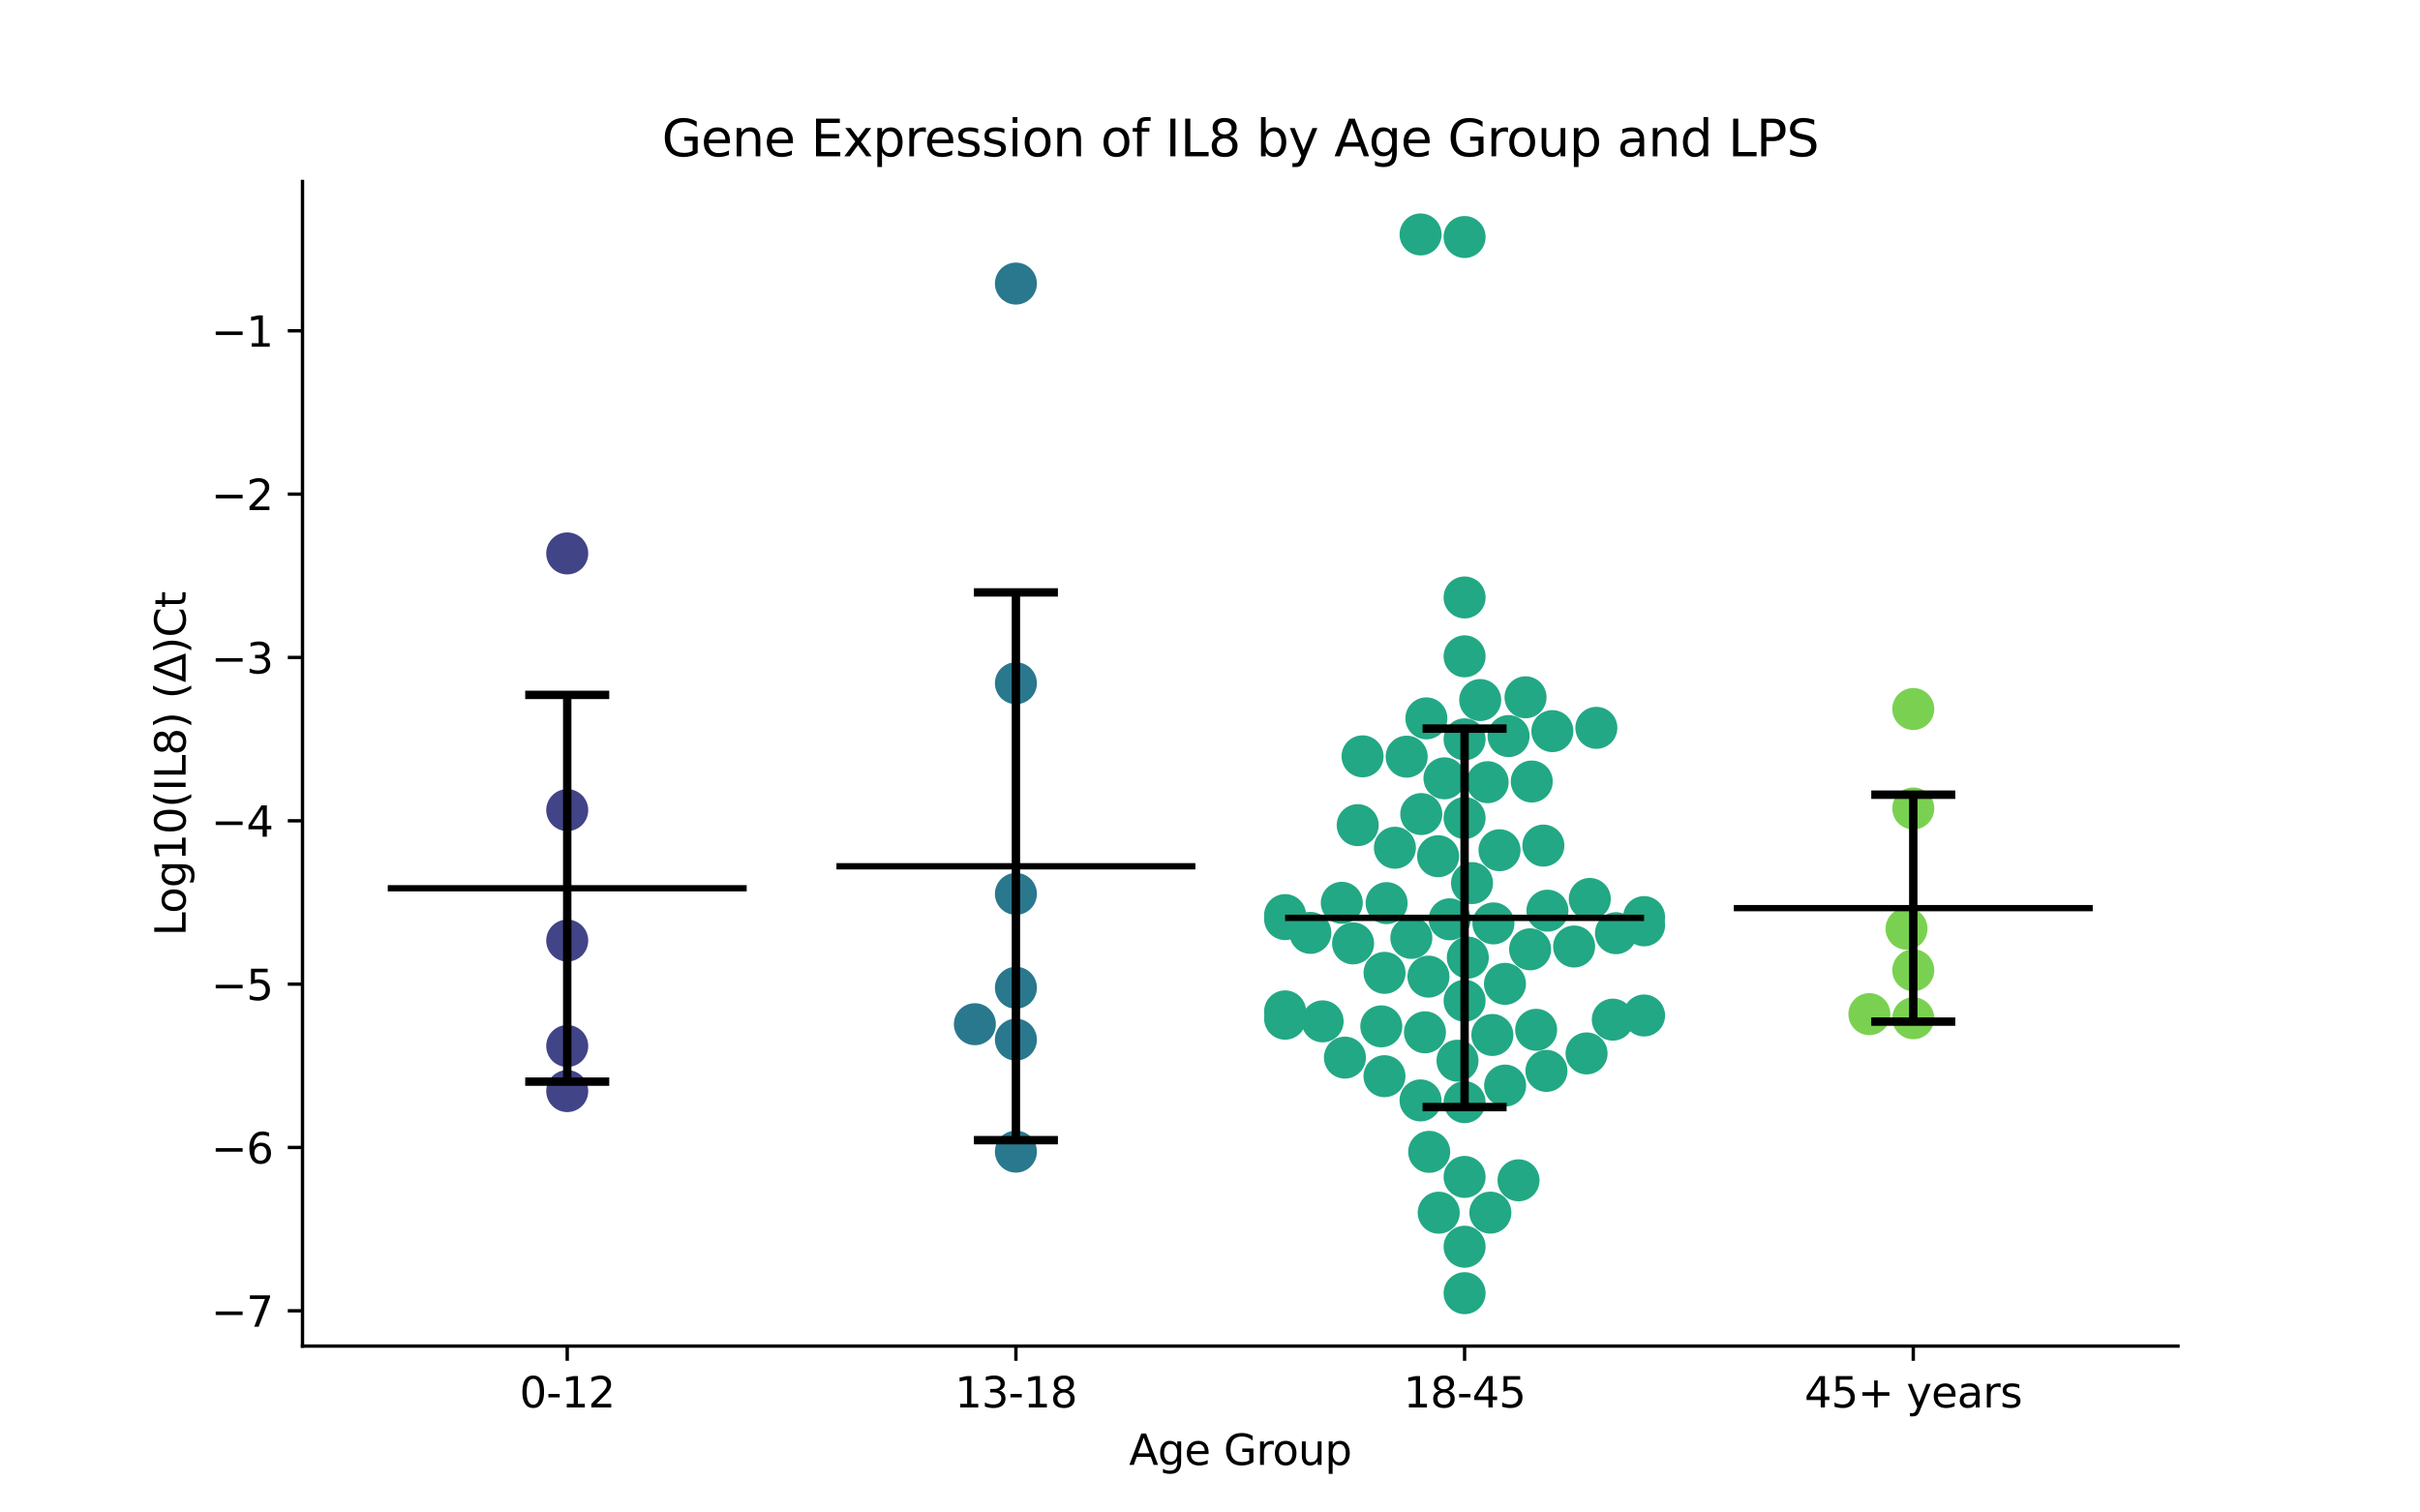 <?xml version="1.0" encoding="utf-8" standalone="no"?>
<!DOCTYPE svg PUBLIC "-//W3C//DTD SVG 1.1//EN"
  "http://www.w3.org/Graphics/SVG/1.1/DTD/svg11.dtd">
<svg xmlns:xlink="http://www.w3.org/1999/xlink" width="576pt" height="360pt" viewBox="0 0 576 360" xmlns="http://www.w3.org/2000/svg" version="1.1">
 <defs>
  <style type="text/css">*{stroke-linejoin: round; stroke-linecap: butt}</style>
 </defs>
 <g id="figure_1">
  <g id="patch_1">
   <path d="M 0 360 
L 576 360 
L 576 0 
L 0 0 
z
" style="fill: #ffffff"/>
  </g>
  <g id="axes_1">
   <g id="patch_2">
    <path d="M 72 320.4 
L 518.4 320.4 
L 518.4 43.2 
L 72 43.2 
z
" style="fill: #ffffff"/>
   </g>
   <g id="PathCollection_1">
    <defs>
     <path id="C0_0_d33f1c6504" d="M 0 5 
C 1.326 5 2.598 4.473 3.536 3.536 
C 4.473 2.598 5 1.326 5 -0 
C 5 -1.326 4.473 -2.598 3.536 -3.536 
C 2.598 -4.473 1.326 -5 0 -5 
C -1.326 -5 -2.598 -4.473 -3.536 -3.536 
C -4.473 -2.598 -5 -1.326 -5 0 
C -5 1.326 -4.473 2.598 -3.536 3.536 
C -2.598 4.473 -1.326 5 0 5 
z
"/>
    </defs>
    <g clip-path="url(#p5f37a238b6)">
     <use xlink:href="#C0_0_d33f1c6504" x="135.009" y="259.702" style="fill: #414487"/>
    </g>
    <g clip-path="url(#p5f37a238b6)">
     <use xlink:href="#C0_0_d33f1c6504" x="135.009" y="192.823" style="fill: #414487"/>
    </g>
    <g clip-path="url(#p5f37a238b6)">
     <use xlink:href="#C0_0_d33f1c6504" x="135.009" y="131.725" style="fill: #414487"/>
    </g>
    <g clip-path="url(#p5f37a238b6)">
     <use xlink:href="#C0_0_d33f1c6504" x="135.009" y="248.973" style="fill: #414487"/>
    </g>
    <g clip-path="url(#p5f37a238b6)">
     <use xlink:href="#C0_0_d33f1c6504" x="135.009" y="223.875" style="fill: #414487"/>
    </g>
   </g>
   <g id="PathCollection_2">
    <defs>
     <path id="C1_0_7839bfa27f" d="M 0 5 
C 1.326 5 2.598 4.473 3.536 3.536 
C 4.473 2.598 5 1.326 5 -0 
C 5 -1.326 4.473 -2.598 3.536 -3.536 
C 2.598 -4.473 1.326 -5 0 -5 
C -1.326 -5 -2.598 -4.473 -3.536 -3.536 
C -4.473 -2.598 -5 -1.326 -5 0 
C -5 1.326 -4.473 2.598 -3.536 3.536 
C -2.598 4.473 -1.326 5 0 5 
z
"/>
    </defs>
    <g clip-path="url(#p5f37a238b6)">
     <use xlink:href="#C1_0_7839bfa27f" x="241.803" y="162.624" style="fill: #2a788e"/>
    </g>
    <g clip-path="url(#p5f37a238b6)">
     <use xlink:href="#C1_0_7839bfa27f" x="241.803" y="67.494" style="fill: #2a788e"/>
    </g>
    <g clip-path="url(#p5f37a238b6)">
     <use xlink:href="#C1_0_7839bfa27f" x="232.038" y="243.78" style="fill: #2a788e"/>
    </g>
    <g clip-path="url(#p5f37a238b6)">
     <use xlink:href="#C1_0_7839bfa27f" x="241.803" y="247.455" style="fill: #2a788e"/>
    </g>
    <g clip-path="url(#p5f37a238b6)">
     <use xlink:href="#C1_0_7839bfa27f" x="241.803" y="274.112" style="fill: #2a788e"/>
    </g>
    <g clip-path="url(#p5f37a238b6)">
     <use xlink:href="#C1_0_7839bfa27f" x="241.803" y="235.101" style="fill: #2a788e"/>
    </g>
    <g clip-path="url(#p5f37a238b6)">
     <use xlink:href="#C1_0_7839bfa27f" x="241.803" y="212.764" style="fill: #2a788e"/>
    </g>
   </g>
   <g id="PathCollection_3">
    <defs>
     <path id="C2_0_4748fa3c8f" d="M 0 5 
C 1.326 5 2.598 4.473 3.536 3.536 
C 4.473 2.598 5 1.326 5 -0 
C 5 -1.326 4.473 -2.598 3.536 -3.536 
C 2.598 -4.473 1.326 -5 0 -5 
C -1.326 -5 -2.598 -4.473 -3.536 -3.536 
C -4.473 -2.598 -5 -1.326 -5 0 
C -5 1.326 -4.473 2.598 -3.536 3.536 
C -2.598 4.473 -1.326 5 0 5 
z
"/>
    </defs>
    <g clip-path="url(#p5f37a238b6)">
     <use xlink:href="#C2_0_4748fa3c8f" x="352.312" y="166.625" style="fill: #22a884"/>
    </g>
    <g clip-path="url(#p5f37a238b6)">
     <use xlink:href="#C2_0_4748fa3c8f" x="345.045" y="218.813" style="fill: #22a884"/>
    </g>
    <g clip-path="url(#p5f37a238b6)">
     <use xlink:href="#C2_0_4748fa3c8f" x="323.156" y="196.405" style="fill: #22a884"/>
    </g>
    <g clip-path="url(#p5f37a238b6)">
     <use xlink:href="#C2_0_4748fa3c8f" x="363.099" y="165.97" style="fill: #22a884"/>
    </g>
    <g clip-path="url(#p5f37a238b6)">
     <use xlink:href="#C2_0_4748fa3c8f" x="354.731" y="288.63" style="fill: #22a884"/>
    </g>
    <g clip-path="url(#p5f37a238b6)">
     <use xlink:href="#C2_0_4748fa3c8f" x="334.812" y="180.097" style="fill: #22a884"/>
    </g>
    <g clip-path="url(#p5f37a238b6)">
     <use xlink:href="#C2_0_4748fa3c8f" x="359.066" y="175.202" style="fill: #22a884"/>
    </g>
    <g clip-path="url(#p5f37a238b6)">
     <use xlink:href="#C2_0_4748fa3c8f" x="369.492" y="174.022" style="fill: #22a884"/>
    </g>
    <g clip-path="url(#p5f37a238b6)">
     <use xlink:href="#C2_0_4748fa3c8f" x="346.909" y="252.466" style="fill: #22a884"/>
    </g>
    <g clip-path="url(#p5f37a238b6)">
     <use xlink:href="#C2_0_4748fa3c8f" x="330.038" y="214.96" style="fill: #22a884"/>
    </g>
    <g clip-path="url(#p5f37a238b6)">
     <use xlink:href="#C2_0_4748fa3c8f" x="324.312" y="180.023" style="fill: #22a884"/>
    </g>
    <g clip-path="url(#p5f37a238b6)">
     <use xlink:href="#C2_0_4748fa3c8f" x="349.361" y="227.929" style="fill: #22a884"/>
    </g>
    <g clip-path="url(#p5f37a238b6)">
     <use xlink:href="#C2_0_4748fa3c8f" x="350.367" y="210.192" style="fill: #22a884"/>
    </g>
    <g clip-path="url(#p5f37a238b6)">
     <use xlink:href="#C2_0_4748fa3c8f" x="305.879" y="242.471" style="fill: #22a884"/>
    </g>
    <g clip-path="url(#p5f37a238b6)">
     <use xlink:href="#C2_0_4748fa3c8f" x="383.876" y="242.694" style="fill: #22a884"/>
    </g>
    <g clip-path="url(#p5f37a238b6)">
     <use xlink:href="#C2_0_4748fa3c8f" x="374.668" y="225.287" style="fill: #22a884"/>
    </g>
    <g clip-path="url(#p5f37a238b6)">
     <use xlink:href="#C2_0_4748fa3c8f" x="340.172" y="274.16" style="fill: #22a884"/>
    </g>
    <g clip-path="url(#p5f37a238b6)">
     <use xlink:href="#C2_0_4748fa3c8f" x="368.081" y="254.891" style="fill: #22a884"/>
    </g>
    <g clip-path="url(#p5f37a238b6)">
     <use xlink:href="#C2_0_4748fa3c8f" x="339.165" y="245.713" style="fill: #22a884"/>
    </g>
    <g clip-path="url(#p5f37a238b6)">
     <use xlink:href="#C2_0_4748fa3c8f" x="364.585" y="186.016" style="fill: #22a884"/>
    </g>
    <g clip-path="url(#p5f37a238b6)">
     <use xlink:href="#C2_0_4748fa3c8f" x="322.054" y="224.549" style="fill: #22a884"/>
    </g>
    <g clip-path="url(#p5f37a238b6)">
     <use xlink:href="#C2_0_4748fa3c8f" x="348.597" y="262.336" style="fill: #22a884"/>
    </g>
    <g clip-path="url(#p5f37a238b6)">
     <use xlink:href="#C2_0_4748fa3c8f" x="364.192" y="225.956" style="fill: #22a884"/>
    </g>
    <g clip-path="url(#p5f37a238b6)">
     <use xlink:href="#C2_0_4748fa3c8f" x="377.63" y="250.732" style="fill: #22a884"/>
    </g>
    <g clip-path="url(#p5f37a238b6)">
     <use xlink:href="#C2_0_4748fa3c8f" x="348.597" y="175.978" style="fill: #22a884"/>
    </g>
    <g clip-path="url(#p5f37a238b6)">
     <use xlink:href="#C2_0_4748fa3c8f" x="348.597" y="56.413" style="fill: #22a884"/>
    </g>
    <g clip-path="url(#p5f37a238b6)">
     <use xlink:href="#C2_0_4748fa3c8f" x="342.44" y="288.647" style="fill: #22a884"/>
    </g>
    <g clip-path="url(#p5f37a238b6)">
     <use xlink:href="#C2_0_4748fa3c8f" x="305.879" y="218.762" style="fill: #22a884"/>
    </g>
    <g clip-path="url(#p5f37a238b6)">
     <use xlink:href="#C2_0_4748fa3c8f" x="379.96" y="173.241" style="fill: #22a884"/>
    </g>
    <g clip-path="url(#p5f37a238b6)">
     <use xlink:href="#C2_0_4748fa3c8f" x="338.117" y="55.8" style="fill: #22a884"/>
    </g>
    <g clip-path="url(#p5f37a238b6)">
     <use xlink:href="#C2_0_4748fa3c8f" x="328.771" y="244.295" style="fill: #22a884"/>
    </g>
    <g clip-path="url(#p5f37a238b6)">
     <use xlink:href="#C2_0_4748fa3c8f" x="358.244" y="258.389" style="fill: #22a884"/>
    </g>
    <g clip-path="url(#p5f37a238b6)">
     <use xlink:href="#C2_0_4748fa3c8f" x="348.597" y="307.8" style="fill: #22a884"/>
    </g>
    <g clip-path="url(#p5f37a238b6)">
     <use xlink:href="#C2_0_4748fa3c8f" x="319.371" y="214.881" style="fill: #22a884"/>
    </g>
    <g clip-path="url(#p5f37a238b6)">
     <use xlink:href="#C2_0_4748fa3c8f" x="391.315" y="220.253" style="fill: #22a884"/>
    </g>
    <g clip-path="url(#p5f37a238b6)">
     <use xlink:href="#C2_0_4748fa3c8f" x="354.086" y="186.18" style="fill: #22a884"/>
    </g>
    <g clip-path="url(#p5f37a238b6)">
     <use xlink:href="#C2_0_4748fa3c8f" x="348.597" y="142.208" style="fill: #22a884"/>
    </g>
    <g clip-path="url(#p5f37a238b6)">
     <use xlink:href="#C2_0_4748fa3c8f" x="339.5" y="170.984" style="fill: #22a884"/>
    </g>
    <g clip-path="url(#p5f37a238b6)">
     <use xlink:href="#C2_0_4748fa3c8f" x="342.295" y="203.797" style="fill: #22a884"/>
    </g>
    <g clip-path="url(#p5f37a238b6)">
     <use xlink:href="#C2_0_4748fa3c8f" x="348.597" y="238.199" style="fill: #22a884"/>
    </g>
    <g clip-path="url(#p5f37a238b6)">
     <use xlink:href="#C2_0_4748fa3c8f" x="391.315" y="241.706" style="fill: #22a884"/>
    </g>
    <g clip-path="url(#p5f37a238b6)">
     <use xlink:href="#C2_0_4748fa3c8f" x="368.316" y="216.76" style="fill: #22a884"/>
    </g>
    <g clip-path="url(#p5f37a238b6)">
     <use xlink:href="#C2_0_4748fa3c8f" x="384.626" y="222.116" style="fill: #22a884"/>
    </g>
    <g clip-path="url(#p5f37a238b6)">
     <use xlink:href="#C2_0_4748fa3c8f" x="348.597" y="156.222" style="fill: #22a884"/>
    </g>
    <g clip-path="url(#p5f37a238b6)">
     <use xlink:href="#C2_0_4748fa3c8f" x="356.909" y="202.371" style="fill: #22a884"/>
    </g>
    <g clip-path="url(#p5f37a238b6)">
     <use xlink:href="#C2_0_4748fa3c8f" x="367.345" y="201.265" style="fill: #22a884"/>
    </g>
    <g clip-path="url(#p5f37a238b6)">
     <use xlink:href="#C2_0_4748fa3c8f" x="320.112" y="251.732" style="fill: #22a884"/>
    </g>
    <g clip-path="url(#p5f37a238b6)">
     <use xlink:href="#C2_0_4748fa3c8f" x="329.529" y="256.155" style="fill: #22a884"/>
    </g>
    <g clip-path="url(#p5f37a238b6)">
     <use xlink:href="#C2_0_4748fa3c8f" x="314.803" y="243.104" style="fill: #22a884"/>
    </g>
    <g clip-path="url(#p5f37a238b6)">
     <use xlink:href="#C2_0_4748fa3c8f" x="339.999" y="232.458" style="fill: #22a884"/>
    </g>
    <g clip-path="url(#p5f37a238b6)">
     <use xlink:href="#C2_0_4748fa3c8f" x="338.284" y="193.762" style="fill: #22a884"/>
    </g>
    <g clip-path="url(#p5f37a238b6)">
     <use xlink:href="#C2_0_4748fa3c8f" x="378.398" y="213.967" style="fill: #22a884"/>
    </g>
    <g clip-path="url(#p5f37a238b6)">
     <use xlink:href="#C2_0_4748fa3c8f" x="391.315" y="218.285" style="fill: #22a884"/>
    </g>
    <g clip-path="url(#p5f37a238b6)">
     <use xlink:href="#C2_0_4748fa3c8f" x="329.542" y="231.559" style="fill: #22a884"/>
    </g>
    <g clip-path="url(#p5f37a238b6)">
     <use xlink:href="#C2_0_4748fa3c8f" x="338.106" y="261.922" style="fill: #22a884"/>
    </g>
    <g clip-path="url(#p5f37a238b6)">
     <use xlink:href="#C2_0_4748fa3c8f" x="335.919" y="223.244" style="fill: #22a884"/>
    </g>
    <g clip-path="url(#p5f37a238b6)">
     <use xlink:href="#C2_0_4748fa3c8f" x="343.807" y="185.256" style="fill: #22a884"/>
    </g>
    <g clip-path="url(#p5f37a238b6)">
     <use xlink:href="#C2_0_4748fa3c8f" x="305.879" y="217.814" style="fill: #22a884"/>
    </g>
    <g clip-path="url(#p5f37a238b6)">
     <use xlink:href="#C2_0_4748fa3c8f" x="348.597" y="296.747" style="fill: #22a884"/>
    </g>
    <g clip-path="url(#p5f37a238b6)">
     <use xlink:href="#C2_0_4748fa3c8f" x="311.89" y="222.041" style="fill: #22a884"/>
    </g>
    <g clip-path="url(#p5f37a238b6)">
     <use xlink:href="#C2_0_4748fa3c8f" x="355.209" y="246.342" style="fill: #22a884"/>
    </g>
    <g clip-path="url(#p5f37a238b6)">
     <use xlink:href="#C2_0_4748fa3c8f" x="348.597" y="280.129" style="fill: #22a884"/>
    </g>
    <g clip-path="url(#p5f37a238b6)">
     <use xlink:href="#C2_0_4748fa3c8f" x="365.63" y="245.114" style="fill: #22a884"/>
    </g>
    <g clip-path="url(#p5f37a238b6)">
     <use xlink:href="#C2_0_4748fa3c8f" x="361.437" y="280.935" style="fill: #22a884"/>
    </g>
    <g clip-path="url(#p5f37a238b6)">
     <use xlink:href="#C2_0_4748fa3c8f" x="305.879" y="240.73" style="fill: #22a884"/>
    </g>
    <g clip-path="url(#p5f37a238b6)">
     <use xlink:href="#C2_0_4748fa3c8f" x="358.209" y="234.174" style="fill: #22a884"/>
    </g>
    <g clip-path="url(#p5f37a238b6)">
     <use xlink:href="#C2_0_4748fa3c8f" x="332.01" y="201.78" style="fill: #22a884"/>
    </g>
    <g clip-path="url(#p5f37a238b6)">
     <use xlink:href="#C2_0_4748fa3c8f" x="348.597" y="194.704" style="fill: #22a884"/>
    </g>
    <g clip-path="url(#p5f37a238b6)">
     <use xlink:href="#C2_0_4748fa3c8f" x="355.459" y="219.788" style="fill: #22a884"/>
    </g>
   </g>
   <g id="PathCollection_4">
    <defs>
     <path id="C3_0_4c1ea7537c" d="M 0 5 
C 1.326 5 2.598 4.473 3.536 3.536 
C 4.473 2.598 5 1.326 5 -0 
C 5 -1.326 4.473 -2.598 3.536 -3.536 
C 2.598 -4.473 1.326 -5 0 -5 
C -1.326 -5 -2.598 -4.473 -3.536 -3.536 
C -4.473 -2.598 -5 -1.326 -5 0 
C -5 1.326 -4.473 2.598 -3.536 3.536 
C -2.598 4.473 -1.326 5 0 5 
z
"/>
    </defs>
    <g clip-path="url(#p5f37a238b6)">
     <use xlink:href="#C3_0_4c1ea7537c" x="455.391" y="230.936" style="fill: #7ad151"/>
    </g>
    <g clip-path="url(#p5f37a238b6)">
     <use xlink:href="#C3_0_4c1ea7537c" x="455.391" y="168.759" style="fill: #7ad151"/>
    </g>
    <g clip-path="url(#p5f37a238b6)">
     <use xlink:href="#C3_0_4c1ea7537c" x="455.391" y="242.366" style="fill: #7ad151"/>
    </g>
    <g clip-path="url(#p5f37a238b6)">
     <use xlink:href="#C3_0_4c1ea7537c" x="455.391" y="192.43" style="fill: #7ad151"/>
    </g>
    <g clip-path="url(#p5f37a238b6)">
     <use xlink:href="#C3_0_4c1ea7537c" x="453.786" y="221.054" style="fill: #7ad151"/>
    </g>
    <g clip-path="url(#p5f37a238b6)">
     <use xlink:href="#C3_0_4c1ea7537c" x="444.942" y="241.384" style="fill: #7ad151"/>
    </g>
   </g>
   <g id="matplotlib.axis_1">
    <g id="xtick_1">
     <g id="line2d_1">
      <defs>
       <path id="m4f472c7cc4" d="M 0 0 
L 0 3.5 
" style="stroke: #000000; stroke-width: 0.8"/>
      </defs>
      <g>
       <use xlink:href="#m4f472c7cc4" x="135.009" y="320.4" style="stroke: #000000; stroke-width: 0.8"/>
      </g>
     </g>
     <g id="text_1">
      <!-- 0-12 -->
      <g transform="translate(123.661 334.998) scale(0.1 -0.1)">
       <defs>
        <path id="DejaVuSans-30" d="M 2034 4250 
Q 1547 4250 1301 3770 
Q 1056 3291 1056 2328 
Q 1056 1369 1301 889 
Q 1547 409 2034 409 
Q 2525 409 2770 889 
Q 3016 1369 3016 2328 
Q 3016 3291 2770 3770 
Q 2525 4250 2034 4250 
z
M 2034 4750 
Q 2819 4750 3233 4129 
Q 3647 3509 3647 2328 
Q 3647 1150 3233 529 
Q 2819 -91 2034 -91 
Q 1250 -91 836 529 
Q 422 1150 422 2328 
Q 422 3509 836 4129 
Q 1250 4750 2034 4750 
z
" transform="scale(0.016)"/>
        <path id="DejaVuSans-2d" d="M 313 2009 
L 1997 2009 
L 1997 1497 
L 313 1497 
L 313 2009 
z
" transform="scale(0.016)"/>
        <path id="DejaVuSans-31" d="M 794 531 
L 1825 531 
L 1825 4091 
L 703 3866 
L 703 4441 
L 1819 4666 
L 2450 4666 
L 2450 531 
L 3481 531 
L 3481 0 
L 794 0 
L 794 531 
z
" transform="scale(0.016)"/>
        <path id="DejaVuSans-32" d="M 1228 531 
L 3431 531 
L 3431 0 
L 469 0 
L 469 531 
Q 828 903 1448 1529 
Q 2069 2156 2228 2338 
Q 2531 2678 2651 2914 
Q 2772 3150 2772 3378 
Q 2772 3750 2511 3984 
Q 2250 4219 1831 4219 
Q 1534 4219 1204 4116 
Q 875 4013 500 3803 
L 500 4441 
Q 881 4594 1212 4672 
Q 1544 4750 1819 4750 
Q 2544 4750 2975 4387 
Q 3406 4025 3406 3419 
Q 3406 3131 3298 2873 
Q 3191 2616 2906 2266 
Q 2828 2175 2409 1742 
Q 1991 1309 1228 531 
z
" transform="scale(0.016)"/>
       </defs>
       <use xlink:href="#DejaVuSans-30"/>
       <use xlink:href="#DejaVuSans-2d" x="63.623"/>
       <use xlink:href="#DejaVuSans-31" x="99.707"/>
       <use xlink:href="#DejaVuSans-32" x="163.33"/>
      </g>
     </g>
    </g>
    <g id="xtick_2">
     <g id="line2d_2">
      <g>
       <use xlink:href="#m4f472c7cc4" x="241.803" y="320.4" style="stroke: #000000; stroke-width: 0.8"/>
      </g>
     </g>
     <g id="text_2">
      <!-- 13-18 -->
      <g transform="translate(227.274 334.998) scale(0.1 -0.1)">
       <defs>
        <path id="DejaVuSans-33" d="M 2597 2516 
Q 3050 2419 3304 2112 
Q 3559 1806 3559 1356 
Q 3559 666 3084 287 
Q 2609 -91 1734 -91 
Q 1441 -91 1130 -33 
Q 819 25 488 141 
L 488 750 
Q 750 597 1062 519 
Q 1375 441 1716 441 
Q 2309 441 2620 675 
Q 2931 909 2931 1356 
Q 2931 1769 2642 2001 
Q 2353 2234 1838 2234 
L 1294 2234 
L 1294 2753 
L 1863 2753 
Q 2328 2753 2575 2939 
Q 2822 3125 2822 3475 
Q 2822 3834 2567 4026 
Q 2313 4219 1838 4219 
Q 1578 4219 1281 4162 
Q 984 4106 628 3988 
L 628 4550 
Q 988 4650 1302 4700 
Q 1616 4750 1894 4750 
Q 2613 4750 3031 4423 
Q 3450 4097 3450 3541 
Q 3450 3153 3228 2886 
Q 3006 2619 2597 2516 
z
" transform="scale(0.016)"/>
        <path id="DejaVuSans-38" d="M 2034 2216 
Q 1584 2216 1326 1975 
Q 1069 1734 1069 1313 
Q 1069 891 1326 650 
Q 1584 409 2034 409 
Q 2484 409 2743 651 
Q 3003 894 3003 1313 
Q 3003 1734 2745 1975 
Q 2488 2216 2034 2216 
z
M 1403 2484 
Q 997 2584 770 2862 
Q 544 3141 544 3541 
Q 544 4100 942 4425 
Q 1341 4750 2034 4750 
Q 2731 4750 3128 4425 
Q 3525 4100 3525 3541 
Q 3525 3141 3298 2862 
Q 3072 2584 2669 2484 
Q 3125 2378 3379 2068 
Q 3634 1759 3634 1313 
Q 3634 634 3220 271 
Q 2806 -91 2034 -91 
Q 1263 -91 848 271 
Q 434 634 434 1313 
Q 434 1759 690 2068 
Q 947 2378 1403 2484 
z
M 1172 3481 
Q 1172 3119 1398 2916 
Q 1625 2713 2034 2713 
Q 2441 2713 2670 2916 
Q 2900 3119 2900 3481 
Q 2900 3844 2670 4047 
Q 2441 4250 2034 4250 
Q 1625 4250 1398 4047 
Q 1172 3844 1172 3481 
z
" transform="scale(0.016)"/>
       </defs>
       <use xlink:href="#DejaVuSans-31"/>
       <use xlink:href="#DejaVuSans-33" x="63.623"/>
       <use xlink:href="#DejaVuSans-2d" x="127.246"/>
       <use xlink:href="#DejaVuSans-31" x="163.33"/>
       <use xlink:href="#DejaVuSans-38" x="226.953"/>
      </g>
     </g>
    </g>
    <g id="xtick_3">
     <g id="line2d_3">
      <g>
       <use xlink:href="#m4f472c7cc4" x="348.597" y="320.4" style="stroke: #000000; stroke-width: 0.8"/>
      </g>
     </g>
     <g id="text_3">
      <!-- 18-45 -->
      <g transform="translate(334.068 334.998) scale(0.1 -0.1)">
       <defs>
        <path id="DejaVuSans-34" d="M 2419 4116 
L 825 1625 
L 2419 1625 
L 2419 4116 
z
M 2253 4666 
L 3047 4666 
L 3047 1625 
L 3713 1625 
L 3713 1100 
L 3047 1100 
L 3047 0 
L 2419 0 
L 2419 1100 
L 313 1100 
L 313 1709 
L 2253 4666 
z
" transform="scale(0.016)"/>
        <path id="DejaVuSans-35" d="M 691 4666 
L 3169 4666 
L 3169 4134 
L 1269 4134 
L 1269 2991 
Q 1406 3038 1543 3061 
Q 1681 3084 1819 3084 
Q 2600 3084 3056 2656 
Q 3513 2228 3513 1497 
Q 3513 744 3044 326 
Q 2575 -91 1722 -91 
Q 1428 -91 1123 -41 
Q 819 9 494 109 
L 494 744 
Q 775 591 1075 516 
Q 1375 441 1709 441 
Q 2250 441 2565 725 
Q 2881 1009 2881 1497 
Q 2881 1984 2565 2268 
Q 2250 2553 1709 2553 
Q 1456 2553 1204 2497 
Q 953 2441 691 2322 
L 691 4666 
z
" transform="scale(0.016)"/>
       </defs>
       <use xlink:href="#DejaVuSans-31"/>
       <use xlink:href="#DejaVuSans-38" x="63.623"/>
       <use xlink:href="#DejaVuSans-2d" x="127.246"/>
       <use xlink:href="#DejaVuSans-34" x="163.33"/>
       <use xlink:href="#DejaVuSans-35" x="226.953"/>
      </g>
     </g>
    </g>
    <g id="xtick_4">
     <g id="line2d_4">
      <g>
       <use xlink:href="#m4f472c7cc4" x="455.391" y="320.4" style="stroke: #000000; stroke-width: 0.8"/>
      </g>
     </g>
     <g id="text_4">
      <!-- 45+ years -->
      <g transform="translate(429.49 334.998) scale(0.1 -0.1)">
       <defs>
        <path id="DejaVuSans-2b" d="M 2944 4013 
L 2944 2272 
L 4684 2272 
L 4684 1741 
L 2944 1741 
L 2944 0 
L 2419 0 
L 2419 1741 
L 678 1741 
L 678 2272 
L 2419 2272 
L 2419 4013 
L 2944 4013 
z
" transform="scale(0.016)"/>
        <path id="DejaVuSans-20" transform="scale(0.016)"/>
        <path id="DejaVuSans-79" d="M 2059 -325 
Q 1816 -950 1584 -1140 
Q 1353 -1331 966 -1331 
L 506 -1331 
L 506 -850 
L 844 -850 
Q 1081 -850 1212 -737 
Q 1344 -625 1503 -206 
L 1606 56 
L 191 3500 
L 800 3500 
L 1894 763 
L 2988 3500 
L 3597 3500 
L 2059 -325 
z
" transform="scale(0.016)"/>
        <path id="DejaVuSans-65" d="M 3597 1894 
L 3597 1613 
L 953 1613 
Q 991 1019 1311 708 
Q 1631 397 2203 397 
Q 2534 397 2845 478 
Q 3156 559 3463 722 
L 3463 178 
Q 3153 47 2828 -22 
Q 2503 -91 2169 -91 
Q 1331 -91 842 396 
Q 353 884 353 1716 
Q 353 2575 817 3079 
Q 1281 3584 2069 3584 
Q 2775 3584 3186 3129 
Q 3597 2675 3597 1894 
z
M 3022 2063 
Q 3016 2534 2758 2815 
Q 2500 3097 2075 3097 
Q 1594 3097 1305 2825 
Q 1016 2553 972 2059 
L 3022 2063 
z
" transform="scale(0.016)"/>
        <path id="DejaVuSans-61" d="M 2194 1759 
Q 1497 1759 1228 1600 
Q 959 1441 959 1056 
Q 959 750 1161 570 
Q 1363 391 1709 391 
Q 2188 391 2477 730 
Q 2766 1069 2766 1631 
L 2766 1759 
L 2194 1759 
z
M 3341 1997 
L 3341 0 
L 2766 0 
L 2766 531 
Q 2569 213 2275 61 
Q 1981 -91 1556 -91 
Q 1019 -91 701 211 
Q 384 513 384 1019 
Q 384 1609 779 1909 
Q 1175 2209 1959 2209 
L 2766 2209 
L 2766 2266 
Q 2766 2663 2505 2880 
Q 2244 3097 1772 3097 
Q 1472 3097 1187 3025 
Q 903 2953 641 2809 
L 641 3341 
Q 956 3463 1253 3523 
Q 1550 3584 1831 3584 
Q 2591 3584 2966 3190 
Q 3341 2797 3341 1997 
z
" transform="scale(0.016)"/>
        <path id="DejaVuSans-72" d="M 2631 2963 
Q 2534 3019 2420 3045 
Q 2306 3072 2169 3072 
Q 1681 3072 1420 2755 
Q 1159 2438 1159 1844 
L 1159 0 
L 581 0 
L 581 3500 
L 1159 3500 
L 1159 2956 
Q 1341 3275 1631 3429 
Q 1922 3584 2338 3584 
Q 2397 3584 2469 3576 
Q 2541 3569 2628 3553 
L 2631 2963 
z
" transform="scale(0.016)"/>
        <path id="DejaVuSans-73" d="M 2834 3397 
L 2834 2853 
Q 2591 2978 2328 3040 
Q 2066 3103 1784 3103 
Q 1356 3103 1142 2972 
Q 928 2841 928 2578 
Q 928 2378 1081 2264 
Q 1234 2150 1697 2047 
L 1894 2003 
Q 2506 1872 2764 1633 
Q 3022 1394 3022 966 
Q 3022 478 2636 193 
Q 2250 -91 1575 -91 
Q 1294 -91 989 -36 
Q 684 19 347 128 
L 347 722 
Q 666 556 975 473 
Q 1284 391 1588 391 
Q 1994 391 2212 530 
Q 2431 669 2431 922 
Q 2431 1156 2273 1281 
Q 2116 1406 1581 1522 
L 1381 1569 
Q 847 1681 609 1914 
Q 372 2147 372 2553 
Q 372 3047 722 3315 
Q 1072 3584 1716 3584 
Q 2034 3584 2315 3537 
Q 2597 3491 2834 3397 
z
" transform="scale(0.016)"/>
       </defs>
       <use xlink:href="#DejaVuSans-34"/>
       <use xlink:href="#DejaVuSans-35" x="63.623"/>
       <use xlink:href="#DejaVuSans-2b" x="127.246"/>
       <use xlink:href="#DejaVuSans-20" x="211.035"/>
       <use xlink:href="#DejaVuSans-79" x="242.822"/>
       <use xlink:href="#DejaVuSans-65" x="302.002"/>
       <use xlink:href="#DejaVuSans-61" x="363.525"/>
       <use xlink:href="#DejaVuSans-72" x="424.805"/>
       <use xlink:href="#DejaVuSans-73" x="465.918"/>
      </g>
     </g>
    </g>
    <g id="text_5">
     <!-- Age Group -->
     <g transform="translate(268.72 348.677) scale(0.1 -0.1)">
      <defs>
       <path id="DejaVuSans-41" d="M 2188 4044 
L 1331 1722 
L 3047 1722 
L 2188 4044 
z
M 1831 4666 
L 2547 4666 
L 4325 0 
L 3669 0 
L 3244 1197 
L 1141 1197 
L 716 0 
L 50 0 
L 1831 4666 
z
" transform="scale(0.016)"/>
       <path id="DejaVuSans-67" d="M 2906 1791 
Q 2906 2416 2648 2759 
Q 2391 3103 1925 3103 
Q 1463 3103 1205 2759 
Q 947 2416 947 1791 
Q 947 1169 1205 825 
Q 1463 481 1925 481 
Q 2391 481 2648 825 
Q 2906 1169 2906 1791 
z
M 3481 434 
Q 3481 -459 3084 -895 
Q 2688 -1331 1869 -1331 
Q 1566 -1331 1297 -1286 
Q 1028 -1241 775 -1147 
L 775 -588 
Q 1028 -725 1275 -790 
Q 1522 -856 1778 -856 
Q 2344 -856 2625 -561 
Q 2906 -266 2906 331 
L 2906 616 
Q 2728 306 2450 153 
Q 2172 0 1784 0 
Q 1141 0 747 490 
Q 353 981 353 1791 
Q 353 2603 747 3093 
Q 1141 3584 1784 3584 
Q 2172 3584 2450 3431 
Q 2728 3278 2906 2969 
L 2906 3500 
L 3481 3500 
L 3481 434 
z
" transform="scale(0.016)"/>
       <path id="DejaVuSans-47" d="M 3809 666 
L 3809 1919 
L 2778 1919 
L 2778 2438 
L 4434 2438 
L 4434 434 
Q 4069 175 3628 42 
Q 3188 -91 2688 -91 
Q 1594 -91 976 548 
Q 359 1188 359 2328 
Q 359 3472 976 4111 
Q 1594 4750 2688 4750 
Q 3144 4750 3555 4637 
Q 3966 4525 4313 4306 
L 4313 3634 
Q 3963 3931 3569 4081 
Q 3175 4231 2741 4231 
Q 1884 4231 1454 3753 
Q 1025 3275 1025 2328 
Q 1025 1384 1454 906 
Q 1884 428 2741 428 
Q 3075 428 3337 486 
Q 3600 544 3809 666 
z
" transform="scale(0.016)"/>
       <path id="DejaVuSans-6f" d="M 1959 3097 
Q 1497 3097 1228 2736 
Q 959 2375 959 1747 
Q 959 1119 1226 758 
Q 1494 397 1959 397 
Q 2419 397 2687 759 
Q 2956 1122 2956 1747 
Q 2956 2369 2687 2733 
Q 2419 3097 1959 3097 
z
M 1959 3584 
Q 2709 3584 3137 3096 
Q 3566 2609 3566 1747 
Q 3566 888 3137 398 
Q 2709 -91 1959 -91 
Q 1206 -91 779 398 
Q 353 888 353 1747 
Q 353 2609 779 3096 
Q 1206 3584 1959 3584 
z
" transform="scale(0.016)"/>
       <path id="DejaVuSans-75" d="M 544 1381 
L 544 3500 
L 1119 3500 
L 1119 1403 
Q 1119 906 1312 657 
Q 1506 409 1894 409 
Q 2359 409 2629 706 
Q 2900 1003 2900 1516 
L 2900 3500 
L 3475 3500 
L 3475 0 
L 2900 0 
L 2900 538 
Q 2691 219 2414 64 
Q 2138 -91 1772 -91 
Q 1169 -91 856 284 
Q 544 659 544 1381 
z
M 1991 3584 
L 1991 3584 
z
" transform="scale(0.016)"/>
       <path id="DejaVuSans-70" d="M 1159 525 
L 1159 -1331 
L 581 -1331 
L 581 3500 
L 1159 3500 
L 1159 2969 
Q 1341 3281 1617 3432 
Q 1894 3584 2278 3584 
Q 2916 3584 3314 3078 
Q 3713 2572 3713 1747 
Q 3713 922 3314 415 
Q 2916 -91 2278 -91 
Q 1894 -91 1617 61 
Q 1341 213 1159 525 
z
M 3116 1747 
Q 3116 2381 2855 2742 
Q 2594 3103 2138 3103 
Q 1681 3103 1420 2742 
Q 1159 2381 1159 1747 
Q 1159 1113 1420 752 
Q 1681 391 2138 391 
Q 2594 391 2855 752 
Q 3116 1113 3116 1747 
z
" transform="scale(0.016)"/>
      </defs>
      <use xlink:href="#DejaVuSans-41"/>
      <use xlink:href="#DejaVuSans-67" x="68.408"/>
      <use xlink:href="#DejaVuSans-65" x="131.885"/>
      <use xlink:href="#DejaVuSans-20" x="193.408"/>
      <use xlink:href="#DejaVuSans-47" x="225.195"/>
      <use xlink:href="#DejaVuSans-72" x="302.686"/>
      <use xlink:href="#DejaVuSans-6f" x="341.549"/>
      <use xlink:href="#DejaVuSans-75" x="402.73"/>
      <use xlink:href="#DejaVuSans-70" x="466.109"/>
     </g>
    </g>
   </g>
   <g id="matplotlib.axis_2">
    <g id="ytick_1">
     <g id="line2d_5">
      <defs>
       <path id="m6227673c32" d="M 0 0 
L -3.5 0 
" style="stroke: #000000; stroke-width: 0.8"/>
      </defs>
      <g>
       <use xlink:href="#m6227673c32" x="72" y="311.989" style="stroke: #000000; stroke-width: 0.8"/>
      </g>
     </g>
     <g id="text_6">
      <!-- −7 -->
      <g transform="translate(50.258 315.789) scale(0.1 -0.1)">
       <defs>
        <path id="DejaVuSans-2212" d="M 678 2272 
L 4684 2272 
L 4684 1741 
L 678 1741 
L 678 2272 
z
" transform="scale(0.016)"/>
        <path id="DejaVuSans-37" d="M 525 4666 
L 3525 4666 
L 3525 4397 
L 1831 0 
L 1172 0 
L 2766 4134 
L 525 4134 
L 525 4666 
z
" transform="scale(0.016)"/>
       </defs>
       <use xlink:href="#DejaVuSans-2212"/>
       <use xlink:href="#DejaVuSans-37" x="83.789"/>
      </g>
     </g>
    </g>
    <g id="ytick_2">
     <g id="line2d_6">
      <g>
       <use xlink:href="#m6227673c32" x="72" y="273.113" style="stroke: #000000; stroke-width: 0.8"/>
      </g>
     </g>
     <g id="text_7">
      <!-- −6 -->
      <g transform="translate(50.258 276.912) scale(0.1 -0.1)">
       <defs>
        <path id="DejaVuSans-36" d="M 2113 2584 
Q 1688 2584 1439 2293 
Q 1191 2003 1191 1497 
Q 1191 994 1439 701 
Q 1688 409 2113 409 
Q 2538 409 2786 701 
Q 3034 994 3034 1497 
Q 3034 2003 2786 2293 
Q 2538 2584 2113 2584 
z
M 3366 4563 
L 3366 3988 
Q 3128 4100 2886 4159 
Q 2644 4219 2406 4219 
Q 1781 4219 1451 3797 
Q 1122 3375 1075 2522 
Q 1259 2794 1537 2939 
Q 1816 3084 2150 3084 
Q 2853 3084 3261 2657 
Q 3669 2231 3669 1497 
Q 3669 778 3244 343 
Q 2819 -91 2113 -91 
Q 1303 -91 875 529 
Q 447 1150 447 2328 
Q 447 3434 972 4092 
Q 1497 4750 2381 4750 
Q 2619 4750 2861 4703 
Q 3103 4656 3366 4563 
z
" transform="scale(0.016)"/>
       </defs>
       <use xlink:href="#DejaVuSans-2212"/>
       <use xlink:href="#DejaVuSans-36" x="83.789"/>
      </g>
     </g>
    </g>
    <g id="ytick_3">
     <g id="line2d_7">
      <g>
       <use xlink:href="#m6227673c32" x="72" y="234.236" style="stroke: #000000; stroke-width: 0.8"/>
      </g>
     </g>
     <g id="text_8">
      <!-- −5 -->
      <g transform="translate(50.258 238.035) scale(0.1 -0.1)">
       <use xlink:href="#DejaVuSans-2212"/>
       <use xlink:href="#DejaVuSans-35" x="83.789"/>
      </g>
     </g>
    </g>
    <g id="ytick_4">
     <g id="line2d_8">
      <g>
       <use xlink:href="#m6227673c32" x="72" y="195.36" style="stroke: #000000; stroke-width: 0.8"/>
      </g>
     </g>
     <g id="text_9">
      <!-- −4 -->
      <g transform="translate(50.258 199.159) scale(0.1 -0.1)">
       <use xlink:href="#DejaVuSans-2212"/>
       <use xlink:href="#DejaVuSans-34" x="83.789"/>
      </g>
     </g>
    </g>
    <g id="ytick_5">
     <g id="line2d_9">
      <g>
       <use xlink:href="#m6227673c32" x="72" y="156.483" style="stroke: #000000; stroke-width: 0.8"/>
      </g>
     </g>
     <g id="text_10">
      <!-- −3 -->
      <g transform="translate(50.258 160.282) scale(0.1 -0.1)">
       <use xlink:href="#DejaVuSans-2212"/>
       <use xlink:href="#DejaVuSans-33" x="83.789"/>
      </g>
     </g>
    </g>
    <g id="ytick_6">
     <g id="line2d_10">
      <g>
       <use xlink:href="#m6227673c32" x="72" y="117.606" style="stroke: #000000; stroke-width: 0.8"/>
      </g>
     </g>
     <g id="text_11">
      <!-- −2 -->
      <g transform="translate(50.258 121.406) scale(0.1 -0.1)">
       <use xlink:href="#DejaVuSans-2212"/>
       <use xlink:href="#DejaVuSans-32" x="83.789"/>
      </g>
     </g>
    </g>
    <g id="ytick_7">
     <g id="line2d_11">
      <g>
       <use xlink:href="#m6227673c32" x="72" y="78.73" style="stroke: #000000; stroke-width: 0.8"/>
      </g>
     </g>
     <g id="text_12">
      <!-- −1 -->
      <g transform="translate(50.258 82.529) scale(0.1 -0.1)">
       <use xlink:href="#DejaVuSans-2212"/>
       <use xlink:href="#DejaVuSans-31" x="83.789"/>
      </g>
     </g>
    </g>
    <g id="text_13">
     <!-- Log10(IL8) (Δ)Ct -->
     <g transform="translate(44.178 222.801) rotate(-90) scale(0.1 -0.1)">
      <defs>
       <path id="DejaVuSans-4c" d="M 628 4666 
L 1259 4666 
L 1259 531 
L 3531 531 
L 3531 0 
L 628 0 
L 628 4666 
z
" transform="scale(0.016)"/>
       <path id="DejaVuSans-28" d="M 1984 4856 
Q 1566 4138 1362 3434 
Q 1159 2731 1159 2009 
Q 1159 1288 1364 580 
Q 1569 -128 1984 -844 
L 1484 -844 
Q 1016 -109 783 600 
Q 550 1309 550 2009 
Q 550 2706 781 3412 
Q 1013 4119 1484 4856 
L 1984 4856 
z
" transform="scale(0.016)"/>
       <path id="DejaVuSans-49" d="M 628 4666 
L 1259 4666 
L 1259 0 
L 628 0 
L 628 4666 
z
" transform="scale(0.016)"/>
       <path id="DejaVuSans-29" d="M 513 4856 
L 1013 4856 
Q 1481 4119 1714 3412 
Q 1947 2706 1947 2009 
Q 1947 1309 1714 600 
Q 1481 -109 1013 -844 
L 513 -844 
Q 928 -128 1133 580 
Q 1338 1288 1338 2009 
Q 1338 2731 1133 3434 
Q 928 4138 513 4856 
z
" transform="scale(0.016)"/>
       <path id="DejaVuSans-394" d="M 2188 4044 
L 906 525 
L 3472 525 
L 2188 4044 
z
M 50 0 
L 1831 4666 
L 2547 4666 
L 4325 0 
L 50 0 
z
" transform="scale(0.016)"/>
       <path id="DejaVuSans-43" d="M 4122 4306 
L 4122 3641 
Q 3803 3938 3442 4084 
Q 3081 4231 2675 4231 
Q 1875 4231 1450 3742 
Q 1025 3253 1025 2328 
Q 1025 1406 1450 917 
Q 1875 428 2675 428 
Q 3081 428 3442 575 
Q 3803 722 4122 1019 
L 4122 359 
Q 3791 134 3420 21 
Q 3050 -91 2638 -91 
Q 1578 -91 968 557 
Q 359 1206 359 2328 
Q 359 3453 968 4101 
Q 1578 4750 2638 4750 
Q 3056 4750 3426 4639 
Q 3797 4528 4122 4306 
z
" transform="scale(0.016)"/>
       <path id="DejaVuSans-74" d="M 1172 4494 
L 1172 3500 
L 2356 3500 
L 2356 3053 
L 1172 3053 
L 1172 1153 
Q 1172 725 1289 603 
Q 1406 481 1766 481 
L 2356 481 
L 2356 0 
L 1766 0 
Q 1100 0 847 248 
Q 594 497 594 1153 
L 594 3053 
L 172 3053 
L 172 3500 
L 594 3500 
L 594 4494 
L 1172 4494 
z
" transform="scale(0.016)"/>
      </defs>
      <use xlink:href="#DejaVuSans-4c"/>
      <use xlink:href="#DejaVuSans-6f" x="53.963"/>
      <use xlink:href="#DejaVuSans-67" x="115.145"/>
      <use xlink:href="#DejaVuSans-31" x="178.621"/>
      <use xlink:href="#DejaVuSans-30" x="242.244"/>
      <use xlink:href="#DejaVuSans-28" x="305.867"/>
      <use xlink:href="#DejaVuSans-49" x="344.881"/>
      <use xlink:href="#DejaVuSans-4c" x="374.373"/>
      <use xlink:href="#DejaVuSans-38" x="430.086"/>
      <use xlink:href="#DejaVuSans-29" x="493.709"/>
      <use xlink:href="#DejaVuSans-20" x="532.723"/>
      <use xlink:href="#DejaVuSans-28" x="564.51"/>
      <use xlink:href="#DejaVuSans-394" x="603.523"/>
      <use xlink:href="#DejaVuSans-29" x="671.932"/>
      <use xlink:href="#DejaVuSans-43" x="710.945"/>
      <use xlink:href="#DejaVuSans-74" x="780.77"/>
     </g>
    </g>
   </g>
   <g id="LineCollection_1">
    <path d="M 135.009 257.449 
L 135.009 165.39 
" clip-path="url(#p5f37a238b6)" style="fill: none; stroke: #000000; stroke-width: 2"/>
   </g>
   <g id="line2d_12">
    <defs>
     <path id="m8e7c120b59" d="M 10 0 
L -10 -0 
" style="stroke: #000000; stroke-width: 2"/>
    </defs>
    <g clip-path="url(#p5f37a238b6)">
     <use xlink:href="#m8e7c120b59" x="135.009" y="257.449" style="stroke: #000000; stroke-width: 2"/>
    </g>
   </g>
   <g id="line2d_13">
    <g clip-path="url(#p5f37a238b6)">
     <use xlink:href="#m8e7c120b59" x="135.009" y="165.39" style="stroke: #000000; stroke-width: 2"/>
    </g>
   </g>
   <g id="LineCollection_2">
    <path d="M 92.291 211.42 
L 177.726 211.42 
" clip-path="url(#p5f37a238b6)" style="fill: none; stroke: #000000; stroke-width: 1.5"/>
   </g>
   <g id="LineCollection_3">
    <path d="M 241.803 271.374 
L 241.803 141.006 
" clip-path="url(#p5f37a238b6)" style="fill: none; stroke: #000000; stroke-width: 2"/>
   </g>
   <g id="line2d_14">
    <g clip-path="url(#p5f37a238b6)">
     <use xlink:href="#m8e7c120b59" x="241.803" y="271.374" style="stroke: #000000; stroke-width: 2"/>
    </g>
   </g>
   <g id="line2d_15">
    <g clip-path="url(#p5f37a238b6)">
     <use xlink:href="#m8e7c120b59" x="241.803" y="141.006" style="stroke: #000000; stroke-width: 2"/>
    </g>
   </g>
   <g id="LineCollection_4">
    <path d="M 199.085 206.19 
L 284.521 206.19 
" clip-path="url(#p5f37a238b6)" style="fill: none; stroke: #000000; stroke-width: 1.5"/>
   </g>
   <g id="LineCollection_5">
    <path d="M 348.597 263.509 
L 348.597 173.423 
" clip-path="url(#p5f37a238b6)" style="fill: none; stroke: #000000; stroke-width: 2"/>
   </g>
   <g id="line2d_16">
    <g clip-path="url(#p5f37a238b6)">
     <use xlink:href="#m8e7c120b59" x="348.597" y="263.509" style="stroke: #000000; stroke-width: 2"/>
    </g>
   </g>
   <g id="line2d_17">
    <g clip-path="url(#p5f37a238b6)">
     <use xlink:href="#m8e7c120b59" x="348.597" y="173.423" style="stroke: #000000; stroke-width: 2"/>
    </g>
   </g>
   <g id="LineCollection_6">
    <path d="M 305.879 218.466 
L 391.315 218.466 
" clip-path="url(#p5f37a238b6)" style="fill: none; stroke: #000000; stroke-width: 1.5"/>
   </g>
   <g id="LineCollection_7">
    <path d="M 455.391 243.159 
L 455.391 189.151 
" clip-path="url(#p5f37a238b6)" style="fill: none; stroke: #000000; stroke-width: 2"/>
   </g>
   <g id="line2d_18">
    <g clip-path="url(#p5f37a238b6)">
     <use xlink:href="#m8e7c120b59" x="455.391" y="243.159" style="stroke: #000000; stroke-width: 2"/>
    </g>
   </g>
   <g id="line2d_19">
    <g clip-path="url(#p5f37a238b6)">
     <use xlink:href="#m8e7c120b59" x="455.391" y="189.151" style="stroke: #000000; stroke-width: 2"/>
    </g>
   </g>
   <g id="LineCollection_8">
    <path d="M 412.674 216.155 
L 498.109 216.155 
" clip-path="url(#p5f37a238b6)" style="fill: none; stroke: #000000; stroke-width: 1.5"/>
   </g>
   <g id="patch_3">
    <path d="M 72 320.4 
L 72 43.2 
" style="fill: none; stroke: #000000; stroke-width: 0.8; stroke-linejoin: miter; stroke-linecap: square"/>
   </g>
   <g id="patch_4">
    <path d="M 72 320.4 
L 518.4 320.4 
" style="fill: none; stroke: #000000; stroke-width: 0.8; stroke-linejoin: miter; stroke-linecap: square"/>
   </g>
   <g id="text_14">
    <!-- Gene Expression of IL8 by Age Group and LPS -->
    <g transform="translate(157.541 37.2) scale(0.12 -0.12)">
     <defs>
      <path id="DejaVuSans-6e" d="M 3513 2113 
L 3513 0 
L 2938 0 
L 2938 2094 
Q 2938 2591 2744 2837 
Q 2550 3084 2163 3084 
Q 1697 3084 1428 2787 
Q 1159 2491 1159 1978 
L 1159 0 
L 581 0 
L 581 3500 
L 1159 3500 
L 1159 2956 
Q 1366 3272 1645 3428 
Q 1925 3584 2291 3584 
Q 2894 3584 3203 3211 
Q 3513 2838 3513 2113 
z
" transform="scale(0.016)"/>
      <path id="DejaVuSans-45" d="M 628 4666 
L 3578 4666 
L 3578 4134 
L 1259 4134 
L 1259 2753 
L 3481 2753 
L 3481 2222 
L 1259 2222 
L 1259 531 
L 3634 531 
L 3634 0 
L 628 0 
L 628 4666 
z
" transform="scale(0.016)"/>
      <path id="DejaVuSans-78" d="M 3513 3500 
L 2247 1797 
L 3578 0 
L 2900 0 
L 1881 1375 
L 863 0 
L 184 0 
L 1544 1831 
L 300 3500 
L 978 3500 
L 1906 2253 
L 2834 3500 
L 3513 3500 
z
" transform="scale(0.016)"/>
      <path id="DejaVuSans-69" d="M 603 3500 
L 1178 3500 
L 1178 0 
L 603 0 
L 603 3500 
z
M 603 4863 
L 1178 4863 
L 1178 4134 
L 603 4134 
L 603 4863 
z
" transform="scale(0.016)"/>
      <path id="DejaVuSans-66" d="M 2375 4863 
L 2375 4384 
L 1825 4384 
Q 1516 4384 1395 4259 
Q 1275 4134 1275 3809 
L 1275 3500 
L 2222 3500 
L 2222 3053 
L 1275 3053 
L 1275 0 
L 697 0 
L 697 3053 
L 147 3053 
L 147 3500 
L 697 3500 
L 697 3744 
Q 697 4328 969 4595 
Q 1241 4863 1831 4863 
L 2375 4863 
z
" transform="scale(0.016)"/>
      <path id="DejaVuSans-62" d="M 3116 1747 
Q 3116 2381 2855 2742 
Q 2594 3103 2138 3103 
Q 1681 3103 1420 2742 
Q 1159 2381 1159 1747 
Q 1159 1113 1420 752 
Q 1681 391 2138 391 
Q 2594 391 2855 752 
Q 3116 1113 3116 1747 
z
M 1159 2969 
Q 1341 3281 1617 3432 
Q 1894 3584 2278 3584 
Q 2916 3584 3314 3078 
Q 3713 2572 3713 1747 
Q 3713 922 3314 415 
Q 2916 -91 2278 -91 
Q 1894 -91 1617 61 
Q 1341 213 1159 525 
L 1159 0 
L 581 0 
L 581 4863 
L 1159 4863 
L 1159 2969 
z
" transform="scale(0.016)"/>
      <path id="DejaVuSans-64" d="M 2906 2969 
L 2906 4863 
L 3481 4863 
L 3481 0 
L 2906 0 
L 2906 525 
Q 2725 213 2448 61 
Q 2172 -91 1784 -91 
Q 1150 -91 751 415 
Q 353 922 353 1747 
Q 353 2572 751 3078 
Q 1150 3584 1784 3584 
Q 2172 3584 2448 3432 
Q 2725 3281 2906 2969 
z
M 947 1747 
Q 947 1113 1208 752 
Q 1469 391 1925 391 
Q 2381 391 2643 752 
Q 2906 1113 2906 1747 
Q 2906 2381 2643 2742 
Q 2381 3103 1925 3103 
Q 1469 3103 1208 2742 
Q 947 2381 947 1747 
z
" transform="scale(0.016)"/>
      <path id="DejaVuSans-50" d="M 1259 4147 
L 1259 2394 
L 2053 2394 
Q 2494 2394 2734 2622 
Q 2975 2850 2975 3272 
Q 2975 3691 2734 3919 
Q 2494 4147 2053 4147 
L 1259 4147 
z
M 628 4666 
L 2053 4666 
Q 2838 4666 3239 4311 
Q 3641 3956 3641 3272 
Q 3641 2581 3239 2228 
Q 2838 1875 2053 1875 
L 1259 1875 
L 1259 0 
L 628 0 
L 628 4666 
z
" transform="scale(0.016)"/>
      <path id="DejaVuSans-53" d="M 3425 4513 
L 3425 3897 
Q 3066 4069 2747 4153 
Q 2428 4238 2131 4238 
Q 1616 4238 1336 4038 
Q 1056 3838 1056 3469 
Q 1056 3159 1242 3001 
Q 1428 2844 1947 2747 
L 2328 2669 
Q 3034 2534 3370 2195 
Q 3706 1856 3706 1288 
Q 3706 609 3251 259 
Q 2797 -91 1919 -91 
Q 1588 -91 1214 -16 
Q 841 59 441 206 
L 441 856 
Q 825 641 1194 531 
Q 1563 422 1919 422 
Q 2459 422 2753 634 
Q 3047 847 3047 1241 
Q 3047 1584 2836 1778 
Q 2625 1972 2144 2069 
L 1759 2144 
Q 1053 2284 737 2584 
Q 422 2884 422 3419 
Q 422 4038 858 4394 
Q 1294 4750 2059 4750 
Q 2388 4750 2728 4690 
Q 3069 4631 3425 4513 
z
" transform="scale(0.016)"/>
     </defs>
     <use xlink:href="#DejaVuSans-47"/>
     <use xlink:href="#DejaVuSans-65" x="77.49"/>
     <use xlink:href="#DejaVuSans-6e" x="139.014"/>
     <use xlink:href="#DejaVuSans-65" x="202.393"/>
     <use xlink:href="#DejaVuSans-20" x="263.916"/>
     <use xlink:href="#DejaVuSans-45" x="295.703"/>
     <use xlink:href="#DejaVuSans-78" x="358.887"/>
     <use xlink:href="#DejaVuSans-70" x="418.066"/>
     <use xlink:href="#DejaVuSans-72" x="481.543"/>
     <use xlink:href="#DejaVuSans-65" x="520.406"/>
     <use xlink:href="#DejaVuSans-73" x="581.93"/>
     <use xlink:href="#DejaVuSans-73" x="634.029"/>
     <use xlink:href="#DejaVuSans-69" x="686.129"/>
     <use xlink:href="#DejaVuSans-6f" x="713.912"/>
     <use xlink:href="#DejaVuSans-6e" x="775.094"/>
     <use xlink:href="#DejaVuSans-20" x="838.473"/>
     <use xlink:href="#DejaVuSans-6f" x="870.26"/>
     <use xlink:href="#DejaVuSans-66" x="931.441"/>
     <use xlink:href="#DejaVuSans-20" x="966.646"/>
     <use xlink:href="#DejaVuSans-49" x="998.434"/>
     <use xlink:href="#DejaVuSans-4c" x="1027.926"/>
     <use xlink:href="#DejaVuSans-38" x="1083.639"/>
     <use xlink:href="#DejaVuSans-20" x="1147.262"/>
     <use xlink:href="#DejaVuSans-62" x="1179.049"/>
     <use xlink:href="#DejaVuSans-79" x="1242.525"/>
     <use xlink:href="#DejaVuSans-20" x="1301.705"/>
     <use xlink:href="#DejaVuSans-41" x="1333.492"/>
     <use xlink:href="#DejaVuSans-67" x="1401.9"/>
     <use xlink:href="#DejaVuSans-65" x="1465.377"/>
     <use xlink:href="#DejaVuSans-20" x="1526.9"/>
     <use xlink:href="#DejaVuSans-47" x="1558.688"/>
     <use xlink:href="#DejaVuSans-72" x="1636.178"/>
     <use xlink:href="#DejaVuSans-6f" x="1675.041"/>
     <use xlink:href="#DejaVuSans-75" x="1736.223"/>
     <use xlink:href="#DejaVuSans-70" x="1799.602"/>
     <use xlink:href="#DejaVuSans-20" x="1863.078"/>
     <use xlink:href="#DejaVuSans-61" x="1894.865"/>
     <use xlink:href="#DejaVuSans-6e" x="1956.145"/>
     <use xlink:href="#DejaVuSans-64" x="2019.523"/>
     <use xlink:href="#DejaVuSans-20" x="2083"/>
     <use xlink:href="#DejaVuSans-4c" x="2114.787"/>
     <use xlink:href="#DejaVuSans-50" x="2170.5"/>
     <use xlink:href="#DejaVuSans-53" x="2230.803"/>
    </g>
   </g>
  </g>
 </g>
 <defs>
  <clipPath id="p5f37a238b6">
   <rect x="72" y="43.2" width="446.4" height="277.2"/>
  </clipPath>
 </defs>
</svg>
